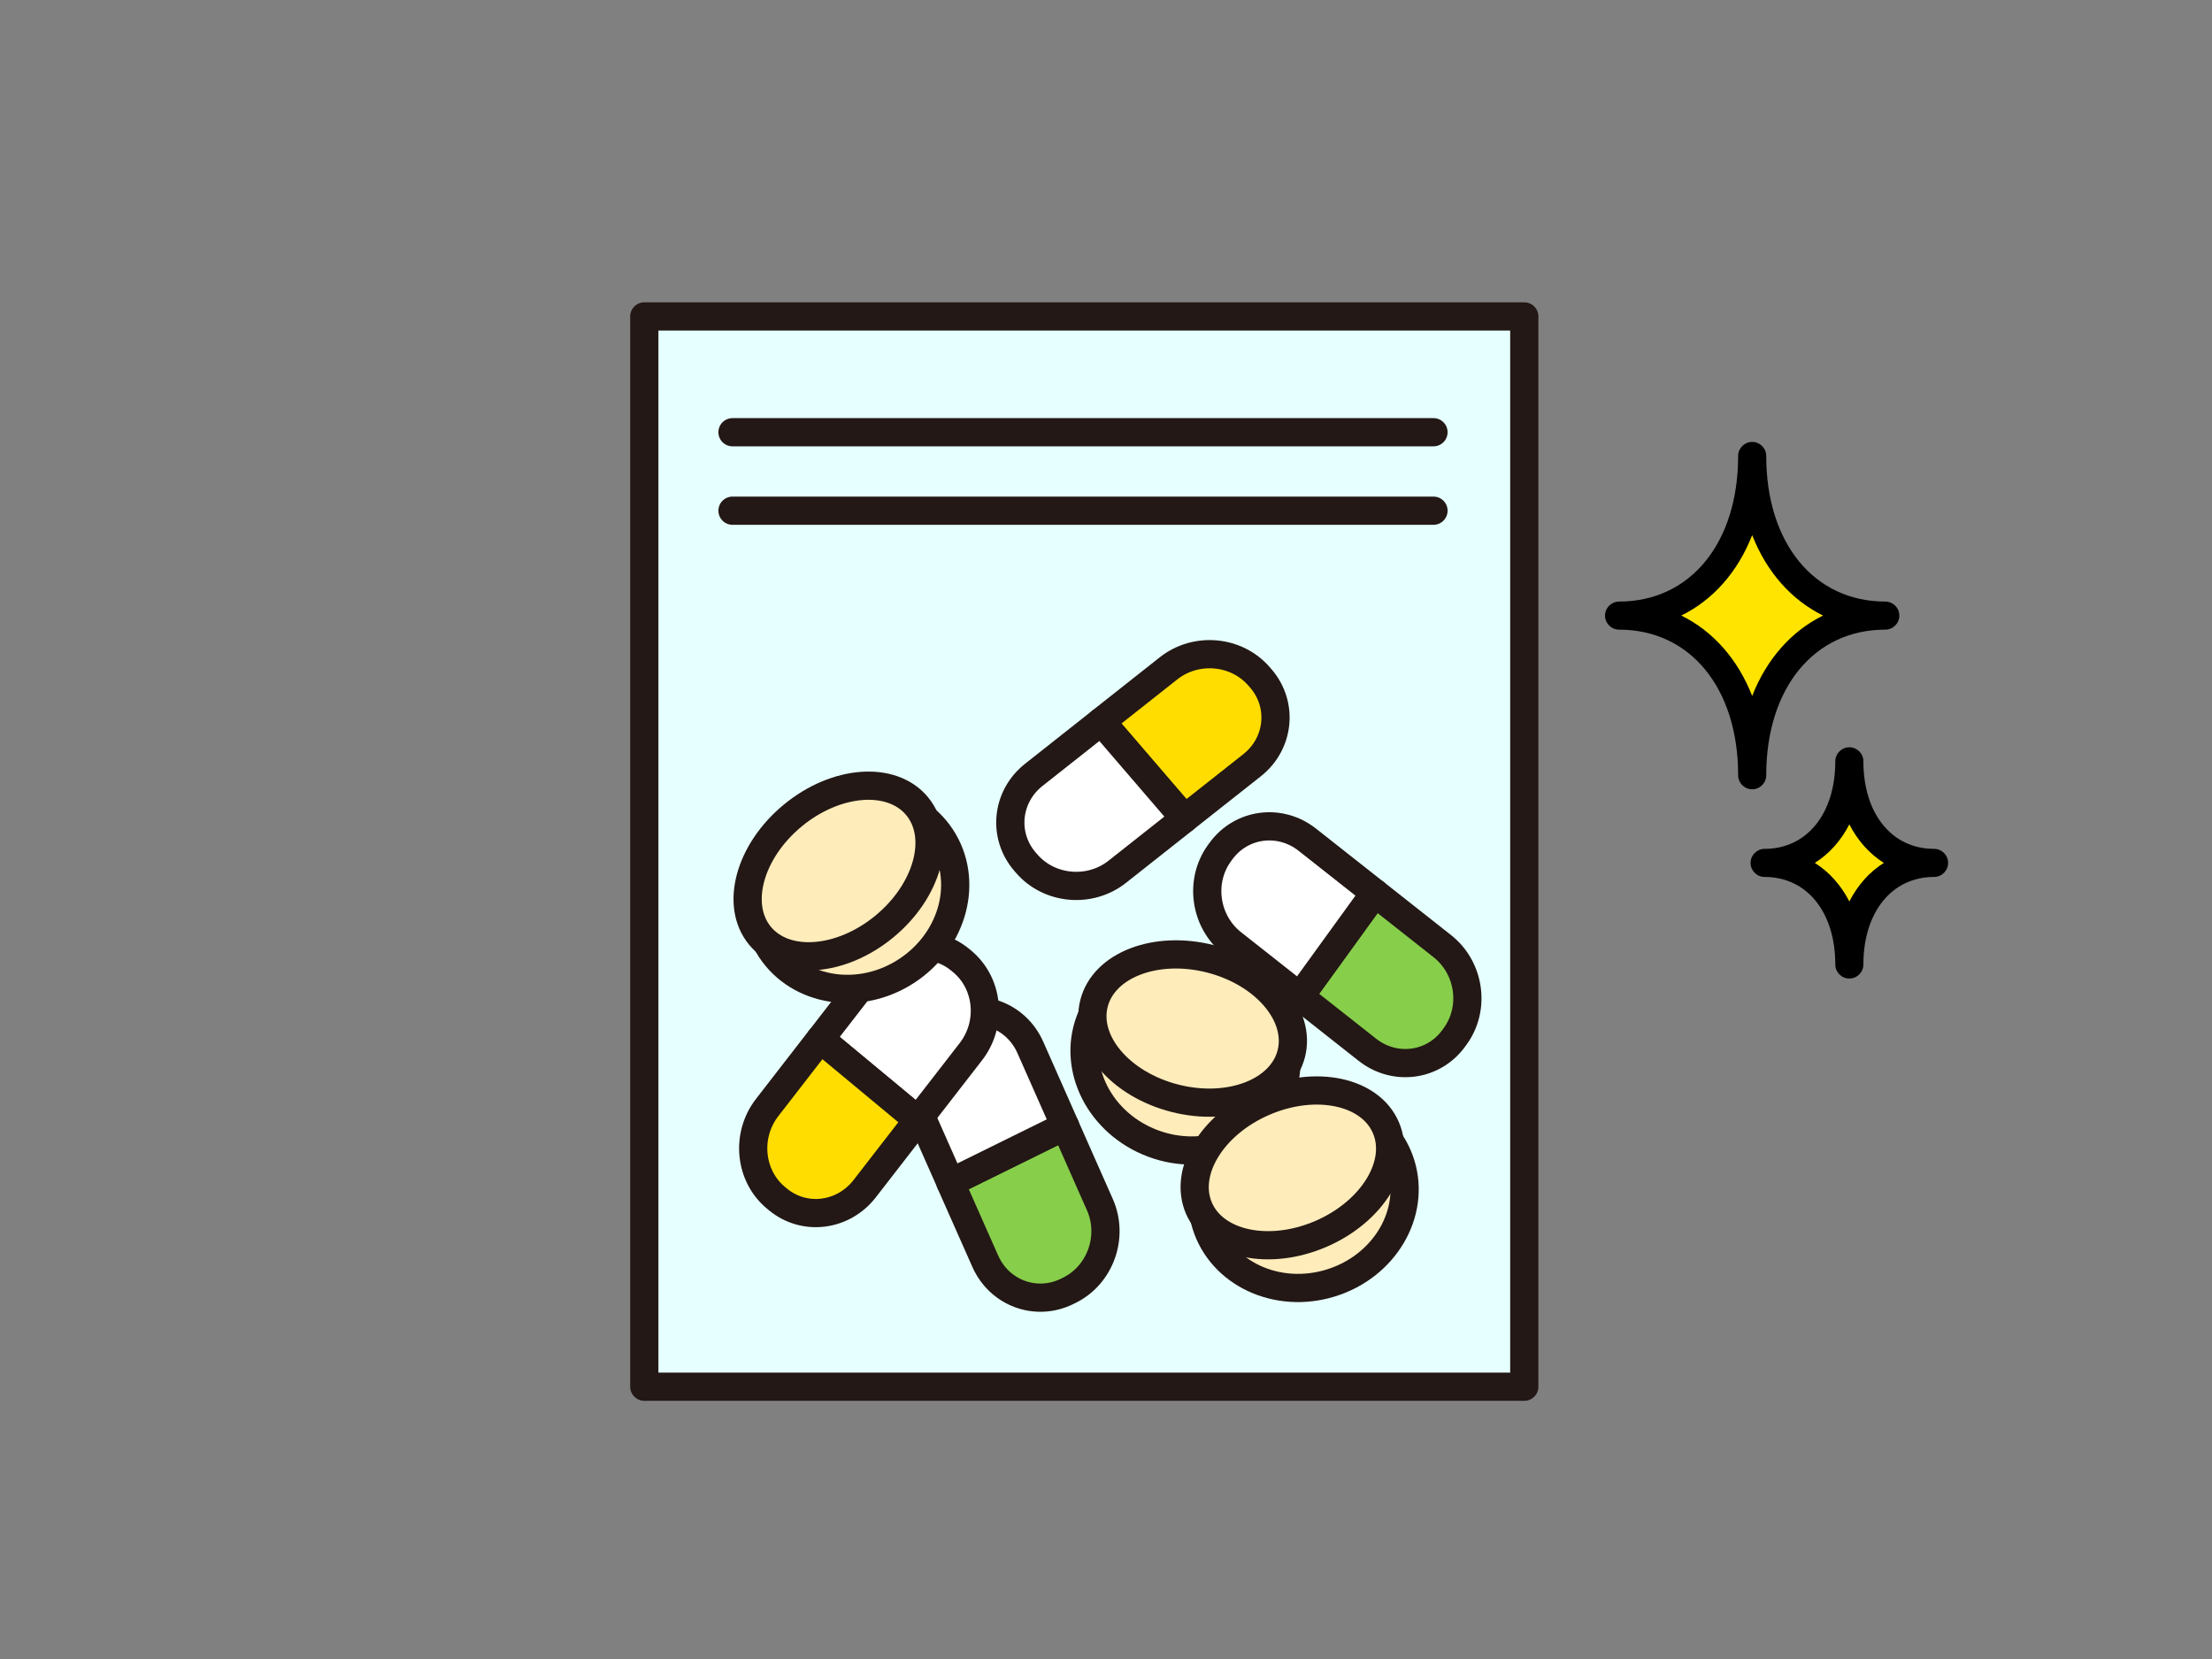 <?xml version="1.0" encoding="utf-8"?>
<!-- Generator: Adobe Illustrator 27.5.0, SVG Export Plug-In . SVG Version: 6.00 Build 0)  -->
<svg version="1.1" xmlns="http://www.w3.org/2000/svg" xmlns:xlink="http://www.w3.org/1999/xlink" x="0px" y="0px"
	 viewBox="0 0 400 300" style="enable-background:new 0 0 400 300;" xml:space="preserve">
<rect x="0" y="0" width="400" height="300" fill="#808080" stroke="none"/>
<style type="text/css">
	.st0{fill:#FFC934;}
	.st1{fill:#E8FFD6;}
	.st2{fill:#F0F0F0;}
	.st3{fill:#FFFFFF;}
	.st4{fill:#E7E7E8;}
	.st5{fill:#FFE7A9;}
	.st6{fill:#15AB00;}
	.st7{fill:#F0AE2C;}
	.st8{fill:none;stroke:#15AB00;stroke-width:6;stroke-miterlimit:10;}
	.st9{fill:#FFFFFF;stroke:#717071;stroke-miterlimit:10;}
	.st10{fill:#BC0D23;}
	.st11{fill:#EBAC00;}
	.st12{fill:#E8FFD6;stroke:#87CE4B;stroke-width:3.127;stroke-miterlimit:10;}
	.st13{fill:none;stroke:#15AB00;stroke-miterlimit:10;}
	.st14{fill:url(#SVGID_1_);}
	.st15{fill:none;stroke:#FFFFFF;stroke-width:5;stroke-miterlimit:10;}
	.st16{fill:#EB5D00;}
	.st17{fill:#EB8F00;}
	.st18{fill:#15AB00;stroke:#15AB00;stroke-width:78.838;stroke-linecap:round;stroke-linejoin:round;stroke-miterlimit:10;}
	.st19{fill:#15AB00;stroke:#15AB00;stroke-width:3;stroke-linecap:round;stroke-linejoin:round;stroke-miterlimit:10;}
	.st20{fill:#FFFFFF;stroke:#FFFFFF;stroke-width:2.262;stroke-miterlimit:10;}
	.st21{fill:#298D00;}
	.st22{fill:#FFF5BE;stroke:#FF9F32;stroke-width:3.127;stroke-miterlimit:10;}
	.st23{fill:#FF9F32;}
	.st24{clip-path:url(#SVGID_00000170994352742366181310000012835078898096780427_);}
	.st25{fill:#94BED2;}
	.st26{fill:#FFDFC6;}
	.st27{fill:#333333;}
	.st28{fill:#C1C2C3;}
	.st29{fill:#96CCFF;}
	.st30{fill:#FFEC9D;stroke:#231815;stroke-width:3.663;stroke-linecap:round;stroke-linejoin:round;stroke-miterlimit:10;}
	.st31{clip-path:url(#SVGID_00000169548630884939554910000007487206614969649593_);}
	.st32{fill:#FFFFFF;stroke:#231815;stroke-width:1.763;stroke-linecap:round;stroke-linejoin:round;stroke-miterlimit:10;}
	.st33{fill:#C7FFFF;stroke:#231815;stroke-width:3.5;stroke-linecap:round;stroke-linejoin:round;stroke-miterlimit:10;}
	.st34{fill:#FFFFFF;stroke:#231815;stroke-width:3.5;stroke-linecap:round;stroke-linejoin:round;stroke-miterlimit:10;}
	.st35{fill:#FFFFFF;stroke:#231815;stroke-width:1.6;stroke-miterlimit:10;}
	.st36{fill:#87CE4B;stroke:#231815;stroke-width:3.5;stroke-miterlimit:10;}
	.st37{fill:#FFFFFF;stroke:#231815;stroke-width:3.5;stroke-miterlimit:10;}
	.st38{fill:#FFDD00;stroke:#231815;stroke-width:3.5;stroke-miterlimit:10;}
	.st39{fill:#D6FFFF;stroke:#231815;stroke-width:3.5;stroke-miterlimit:10;}
	.st40{fill:#FFFFFF;stroke:#201D1E;stroke-width:3.552;stroke-miterlimit:10;}
	.st41{fill:#ADADAE;stroke:#201D1E;stroke-width:3.5;stroke-miterlimit:10;}
	.st42{fill-rule:evenodd;clip-rule:evenodd;fill:#FFFFFF;stroke:#201D1E;stroke-width:2;stroke-miterlimit:10;}
	.st43{fill-rule:evenodd;clip-rule:evenodd;fill:#201D1E;}
	
		.st44{fill-rule:evenodd;clip-rule:evenodd;fill:none;stroke:#201D1E;stroke-width:3.015;stroke-linecap:round;stroke-linejoin:round;stroke-miterlimit:10;}
	.st45{fill:#FFDFA6;stroke:#000000;stroke-width:3.047;stroke-linecap:round;stroke-linejoin:round;stroke-miterlimit:10;}
	.st46{fill:#EF6F00;stroke:#000000;stroke-width:3.127;stroke-linecap:round;stroke-linejoin:round;stroke-miterlimit:10;}
	.st47{fill:#FFFFFF;stroke:#000000;stroke-width:3.127;stroke-linecap:round;stroke-linejoin:round;stroke-miterlimit:10;}
	
		.st48{fill-rule:evenodd;clip-rule:evenodd;fill:#DECD96;stroke:#000000;stroke-width:2.974;stroke-linecap:round;stroke-linejoin:round;stroke-miterlimit:10;}
	.st49{fill:#E6FFFF;stroke:#231815;stroke-width:3.5;stroke-linecap:round;stroke-linejoin:round;stroke-miterlimit:10;}
	.st50{fill:#8FFFFF;stroke:#231815;stroke-width:2.283;stroke-linecap:round;stroke-linejoin:round;stroke-miterlimit:10;}
	.st51{fill:#87CE4B;stroke:#231815;stroke-width:1.6;stroke-miterlimit:10;}
	.st52{fill:#FFDD00;stroke:#231815;stroke-width:1.6;stroke-miterlimit:10;}
	.st53{fill:#FFECBB;stroke:#231815;stroke-width:1.6;stroke-miterlimit:10;}
	.st54{fill:#FFE400;}
	.st55{clip-path:url(#SVGID_00000063616800218468843240000015354327750421015442_);fill:#EB7E00;}
	.st56{clip-path:url(#SVGID_00000063616800218468843240000015354327750421015442_);fill:#EB7F01;}
	.st57{clip-path:url(#SVGID_00000063616800218468843240000015354327750421015442_);fill:#EB8001;}
	.st58{clip-path:url(#SVGID_00000063616800218468843240000015354327750421015442_);fill:#EB8102;}
	.st59{clip-path:url(#SVGID_00000063616800218468843240000015354327750421015442_);fill:#EB8203;}
	.st60{clip-path:url(#SVGID_00000063616800218468843240000015354327750421015442_);fill:#EB8304;}
	.st61{clip-path:url(#SVGID_00000063616800218468843240000015354327750421015442_);fill:#EB8404;}
	.st62{clip-path:url(#SVGID_00000063616800218468843240000015354327750421015442_);fill:#EC8505;}
	.st63{clip-path:url(#SVGID_00000063616800218468843240000015354327750421015442_);fill:#EC8606;}
	.st64{clip-path:url(#SVGID_00000063616800218468843240000015354327750421015442_);fill:#EC8707;}
	.st65{clip-path:url(#SVGID_00000063616800218468843240000015354327750421015442_);fill:#EC8807;}
	.st66{clip-path:url(#SVGID_00000063616800218468843240000015354327750421015442_);fill:#EC8908;}
	.st67{clip-path:url(#SVGID_00000063616800218468843240000015354327750421015442_);fill:#EC8A09;}
	.st68{clip-path:url(#SVGID_00000063616800218468843240000015354327750421015442_);fill:#EC8B0A;}
	.st69{clip-path:url(#SVGID_00000063616800218468843240000015354327750421015442_);fill:#EC8C0A;}
	.st70{clip-path:url(#SVGID_00000063616800218468843240000015354327750421015442_);fill:#EC8D0B;}
	.st71{clip-path:url(#SVGID_00000063616800218468843240000015354327750421015442_);fill:#EC8E0C;}
	.st72{clip-path:url(#SVGID_00000063616800218468843240000015354327750421015442_);fill:#EC8F0D;}
	.st73{clip-path:url(#SVGID_00000063616800218468843240000015354327750421015442_);fill:#ED900D;}
	.st74{clip-path:url(#SVGID_00000063616800218468843240000015354327750421015442_);fill:#ED910E;}
	.st75{clip-path:url(#SVGID_00000063616800218468843240000015354327750421015442_);fill:#ED920F;}
	.st76{clip-path:url(#SVGID_00000063616800218468843240000015354327750421015442_);fill:#ED9310;}
	.st77{clip-path:url(#SVGID_00000063616800218468843240000015354327750421015442_);fill:#ED9410;}
	.st78{clip-path:url(#SVGID_00000063616800218468843240000015354327750421015442_);fill:#ED9511;}
	.st79{clip-path:url(#SVGID_00000063616800218468843240000015354327750421015442_);fill:#ED9612;}
	.st80{clip-path:url(#SVGID_00000063616800218468843240000015354327750421015442_);fill:#ED9713;}
	.st81{clip-path:url(#SVGID_00000063616800218468843240000015354327750421015442_);fill:#ED9813;}
	.st82{clip-path:url(#SVGID_00000063616800218468843240000015354327750421015442_);fill:#ED9914;}
	.st83{clip-path:url(#SVGID_00000063616800218468843240000015354327750421015442_);fill:#ED9A15;}
	.st84{clip-path:url(#SVGID_00000063616800218468843240000015354327750421015442_);fill:#ED9B16;}
	.st85{clip-path:url(#SVGID_00000063616800218468843240000015354327750421015442_);fill:#EE9C16;}
	.st86{clip-path:url(#SVGID_00000063616800218468843240000015354327750421015442_);fill:#EE9D17;}
	.st87{clip-path:url(#SVGID_00000063616800218468843240000015354327750421015442_);fill:#EE9E18;}
	.st88{clip-path:url(#SVGID_00000063616800218468843240000015354327750421015442_);fill:#EE9F19;}
	.st89{clip-path:url(#SVGID_00000063616800218468843240000015354327750421015442_);fill:#EEA01A;}
	.st90{clip-path:url(#SVGID_00000063616800218468843240000015354327750421015442_);fill:#EEA11A;}
	.st91{clip-path:url(#SVGID_00000063616800218468843240000015354327750421015442_);fill:#EEA21B;}
	.st92{clip-path:url(#SVGID_00000063616800218468843240000015354327750421015442_);fill:#EEA31C;}
	.st93{clip-path:url(#SVGID_00000063616800218468843240000015354327750421015442_);fill:#EEA41D;}
	.st94{clip-path:url(#SVGID_00000063616800218468843240000015354327750421015442_);fill:#EEA51D;}
	.st95{clip-path:url(#SVGID_00000063616800218468843240000015354327750421015442_);fill:#EEA61E;}
	.st96{clip-path:url(#SVGID_00000063616800218468843240000015354327750421015442_);fill:#EFA71F;}
	.st97{clip-path:url(#SVGID_00000063616800218468843240000015354327750421015442_);fill:#EFA820;}
	.st98{clip-path:url(#SVGID_00000063616800218468843240000015354327750421015442_);fill:#EFAA20;}
	.st99{clip-path:url(#SVGID_00000063616800218468843240000015354327750421015442_);fill:#EFAB21;}
	.st100{clip-path:url(#SVGID_00000063616800218468843240000015354327750421015442_);fill:#EFAC22;}
	.st101{clip-path:url(#SVGID_00000063616800218468843240000015354327750421015442_);fill:#EFAD23;}
	.st102{clip-path:url(#SVGID_00000063616800218468843240000015354327750421015442_);fill:#EFAE24;}
	.st103{clip-path:url(#SVGID_00000063616800218468843240000015354327750421015442_);fill:#EFAF24;}
	.st104{clip-path:url(#SVGID_00000063616800218468843240000015354327750421015442_);fill:#EFB025;}
	.st105{clip-path:url(#SVGID_00000063616800218468843240000015354327750421015442_);fill:#EFB126;}
	.st106{clip-path:url(#SVGID_00000063616800218468843240000015354327750421015442_);fill:#EFB227;}
	.st107{clip-path:url(#SVGID_00000063616800218468843240000015354327750421015442_);fill:#EFB327;}
	.st108{clip-path:url(#SVGID_00000063616800218468843240000015354327750421015442_);fill:#F0B428;}
	.st109{clip-path:url(#SVGID_00000063616800218468843240000015354327750421015442_);fill:#F0B529;}
	.st110{clip-path:url(#SVGID_00000063616800218468843240000015354327750421015442_);fill:#F0B62A;}
	.st111{clip-path:url(#SVGID_00000063616800218468843240000015354327750421015442_);fill:#F0B72A;}
	.st112{clip-path:url(#SVGID_00000063616800218468843240000015354327750421015442_);fill:#F0B82B;}
	.st113{clip-path:url(#SVGID_00000063616800218468843240000015354327750421015442_);fill:#F0B92C;}
	.st114{fill:none;stroke:#15AB00;stroke-width:2.5;stroke-miterlimit:10;}
	.st115{fill:url(#SVGID_00000061470499979747861900000014738261702497792417_);}
	.st116{fill:#FFDE00;}
	.st117{fill:none;stroke:#E03828;stroke-width:2.908;stroke-miterlimit:10;}
	.st118{fill:none;stroke:#15AB00;stroke-width:5;stroke-miterlimit:10;}
	.st119{opacity:0.3;}
	.st120{opacity:0.65;}
	.st121{opacity:0;fill:#FFFFFF;}
	.st122{opacity:9.900990e-03;fill:#FDFDFD;}
	.st123{opacity:0.02;fill:#FBFBFB;}
	.st124{opacity:0.03;fill:#F9F9F9;}
	.st125{opacity:0.04;fill:#F6F7F7;}
	.st126{opacity:0.05;fill:#F4F5F5;}
	.st127{opacity:0.059;fill:#F2F2F3;}
	.st128{opacity:0.069;fill:#F0F0F2;}
	.st129{opacity:0.079;fill:#EEEEF0;}
	.st130{opacity:0.089;fill:#ECECEE;}
	.st131{opacity:0.099;fill:#EAEAEC;}
	.st132{opacity:0.109;fill:#E8E8EA;}
	.st133{opacity:0.119;fill:#E5E6E8;}
	.st134{opacity:0.129;fill:#E3E4E6;}
	.st135{opacity:0.139;fill:#E1E2E4;}
	.st136{opacity:0.148;fill:#DFE0E2;}
	.st137{opacity:0.158;fill:#DDDEE0;}
	.st138{opacity:0.168;fill:#DBDBDE;}
	.st139{opacity:0.178;fill:#D9D9DC;}
	.st140{opacity:0.188;fill:#D7D7DB;}
	.st141{opacity:0.198;fill:#D4D5D9;}
	.st142{opacity:0.208;fill:#D2D3D7;}
	.st143{opacity:0.218;fill:#D0D1D5;}
	.st144{opacity:0.228;fill:#CECFD3;}
	.st145{opacity:0.238;fill:#CCCDD1;}
	.st146{opacity:0.247;fill:#CACBCF;}
	.st147{opacity:0.257;fill:#C8C9CD;}
	.st148{opacity:0.267;fill:#C6C7CB;}
	.st149{opacity:0.277;fill:#C3C5C9;}
	.st150{opacity:0.287;fill:#C1C2C7;}
	.st151{opacity:0.297;fill:#BFC0C5;}
	.st152{opacity:0.307;fill:#BDBEC3;}
	.st153{opacity:0.317;fill:#BBBCC2;}
	.st154{opacity:0.327;fill:#B9BAC0;}
	.st155{opacity:0.337;fill:#B7B8BE;}
	.st156{opacity:0.346;fill:#B4B6BC;}
	.st157{opacity:0.356;fill:#B2B4BA;}
	.st158{opacity:0.366;fill:#B0B2B8;}
	.st159{opacity:0.376;fill:#AEB0B6;}
	.st160{opacity:0.386;fill:#ACAEB4;}
	.st161{opacity:0.396;fill:#AAABB2;}
	.st162{opacity:0.406;fill:#A8A9B0;}
	.st163{opacity:0.416;fill:#A6A7AE;}
	.st164{opacity:0.426;fill:#A3A5AC;}
	.st165{opacity:0.436;fill:#A1A3AA;}
	.st166{opacity:0.446;fill:#9FA1A9;}
	.st167{opacity:0.455;fill:#9D9FA7;}
	.st168{opacity:0.465;fill:#9B9DA5;}
	.st169{opacity:0.475;fill:#999BA3;}
	.st170{opacity:0.485;fill:#9799A1;}
	.st171{opacity:0.495;fill:#95979F;}
	.st172{opacity:0.505;fill:#92949D;}
	.st173{opacity:0.515;fill:#90929B;}
	.st174{opacity:0.525;fill:#8E9099;}
	.st175{opacity:0.535;fill:#8C8E97;}
	.st176{opacity:0.545;fill:#8A8C95;}
	.st177{opacity:0.554;fill:#888A93;}
	.st178{opacity:0.564;fill:#868892;}
	.st179{opacity:0.574;fill:#848690;}
	.st180{opacity:0.584;fill:#81848E;}
	.st181{opacity:0.594;fill:#7F828C;}
	.st182{opacity:0.604;fill:#7D808A;}
	.st183{opacity:0.614;fill:#7B7D88;}
	.st184{opacity:0.624;fill:#797B86;}
	.st185{opacity:0.634;fill:#777984;}
	.st186{opacity:0.644;fill:#757782;}
	.st187{opacity:0.653;fill:#737580;}
	.st188{opacity:0.663;fill:#70737E;}
	.st189{opacity:0.673;fill:#6E717C;}
	.st190{opacity:0.683;fill:#6C6F7A;}
	.st191{opacity:0.693;fill:#6A6D79;}
	.st192{opacity:0.703;fill:#686B77;}
	.st193{opacity:0.713;fill:#666975;}
	.st194{opacity:0.723;fill:#646673;}
	.st195{opacity:0.733;fill:#616471;}
	.st196{opacity:0.743;fill:#5F626F;}
	.st197{opacity:0.752;fill:#5D606D;}
	.st198{opacity:0.762;fill:#5B5E6B;}
	.st199{opacity:0.772;fill:#595C69;}
	.st200{opacity:0.782;fill:#575A67;}
	.st201{opacity:0.792;fill:#555865;}
	.st202{opacity:0.802;fill:#535663;}
	.st203{opacity:0.812;fill:#505461;}
	.st204{opacity:0.822;fill:#4E5260;}
	.st205{opacity:0.832;fill:#4C505E;}
	.st206{opacity:0.842;fill:#4A4D5C;}
	.st207{opacity:0.852;fill:#484B5A;}
	.st208{opacity:0.861;fill:#464958;}
	.st209{opacity:0.871;fill:#444756;}
	.st210{opacity:0.881;fill:#424554;}
	.st211{opacity:0.891;fill:#3F4352;}
	.st212{opacity:0.901;fill:#3D4150;}
	.st213{opacity:0.911;fill:#3B3F4E;}
	.st214{opacity:0.921;fill:#393D4C;}
	.st215{opacity:0.931;fill:#373B4A;}
	.st216{opacity:0.941;fill:#353949;}
	.st217{opacity:0.951;fill:#333647;}
	.st218{opacity:0.96;fill:#313445;}
	.st219{opacity:0.97;fill:#2E3243;}
	.st220{opacity:0.98;fill:#2C3041;}
	.st221{opacity:0.99;fill:#2A2E3F;}
	.st222{fill:#282C3D;}
	.st223{opacity:0.22;fill:#FFFFFF;}
	.st224{fill:#808080;}
	.st225{fill:#818181;}
	.st226{fill:#828282;}
	.st227{fill:#838383;}
	.st228{fill:#858585;}
	.st229{fill:#868686;}
	.st230{fill:#878787;}
	.st231{fill:#888888;}
	.st232{fill:#898989;}
	.st233{fill:#8A8A8A;}
	.st234{fill:#8C8C8C;}
	.st235{fill:#8D8D8D;}
	.st236{fill:#8E8E8E;}
	.st237{fill:#8F8F8F;}
	.st238{fill:#909090;}
	.st239{fill:#919191;}
	.st240{fill:#939393;}
	.st241{fill:#949494;}
	.st242{fill:#959595;}
	.st243{fill:#969696;}
	.st244{fill:#979797;}
	.st245{fill:#989898;}
	.st246{fill:#999999;}
	.st247{fill:#9B9B9B;}
	.st248{fill:#9C9C9C;}
	.st249{fill:#9D9D9D;}
	.st250{fill:#9E9E9E;}
	.st251{fill:#9F9F9F;}
	.st252{fill:#A0A0A0;}
	.st253{fill:#A2A2A2;}
	.st254{fill:#A3A3A3;}
	.st255{fill:#A4A4A4;}
	.st256{fill:#A5A5A5;}
	.st257{fill:#A6A6A6;}
	.st258{fill:#A7A7A7;}
	.st259{fill:#A9A9A9;}
	.st260{fill:#AAAAAA;}
	.st261{fill:#ABABAB;}
	.st262{fill:#ACACAC;}
	.st263{fill:#ADADAD;}
	.st264{fill:#AEAEAE;}
	.st265{fill:#AFAFAF;}
	.st266{fill:#B1B1B1;}
	.st267{fill:#B2B2B2;}
	.st268{fill:#B3B3B3;}
	.st269{fill:#B4B4B4;}
	.st270{fill:#B5B5B5;}
	.st271{fill:#B6B6B6;}
	.st272{fill:#B8B8B8;}
	.st273{fill:#B9B9B9;}
	.st274{fill:#BABABA;}
	.st275{fill:#BBBBBB;}
	.st276{fill:#BCBCBC;}
	.st277{fill:#BDBDBD;}
	.st278{fill:#BFBFBF;}
	.st279{fill:#C0C0C0;}
	.st280{fill:#C1C1C1;}
	.st281{fill:#C2C2C2;}
	.st282{fill:#C3C3C3;}
	.st283{fill:#C4C4C4;}
	.st284{fill:#C6C6C6;}
	.st285{fill:#C7C7C7;}
	.st286{fill:#C8C8C8;}
	.st287{fill:#C9C9C9;}
	.st288{fill:#CACACA;}
	.st289{fill:#CBCBCB;}
	.st290{fill:#CCCCCC;}
	.st291{fill:#CECECE;}
	.st292{fill:#CFCFCF;}
	.st293{fill:#D0D0D0;}
	.st294{fill:#D1D1D1;}
	.st295{fill:#D2D2D2;}
	.st296{fill:#D3D3D3;}
	.st297{fill:#D5D5D5;}
	.st298{fill:#D6D6D6;}
	.st299{fill:#D7D7D7;}
	.st300{fill:#D8D8D8;}
	.st301{fill:#D9D9D9;}
	.st302{fill:#DADADA;}
	.st303{fill:#DCDCDC;}
	.st304{fill:#DDDDDD;}
	.st305{fill:#DEDEDE;}
	.st306{fill:#DFDFDF;}
	.st307{fill:#E0E0E0;}
	.st308{fill:#E1E1E1;}
	.st309{fill:#E2E2E2;}
	.st310{fill:#E4E4E4;}
	.st311{fill:#E5E5E5;}
	.st312{fill:#E6E6E6;}
	.st313{fill:#E7E7E7;}
	.st314{fill:#E8E8E8;}
	.st315{fill:#E9E9E9;}
	.st316{fill:#EBEBEB;}
	.st317{fill:#ECECEC;}
	.st318{fill:#EDEDED;}
	.st319{fill:#EEEEEE;}
	.st320{fill:#EFEFEF;}
	.st321{fill:#F2F2F2;}
	.st322{fill:#F3F3F3;}
	.st323{fill:#F4F4F4;}
	.st324{fill:#F5F5F5;}
	.st325{opacity:0.6;fill:#808080;}
	.st326{opacity:0.604;fill:#818181;}
	.st327{opacity:0.608;fill:#828282;}
	.st328{opacity:0.612;fill:#838383;}
	.st329{opacity:0.616;fill:#858585;}
	.st330{opacity:0.62;fill:#868686;}
	.st331{opacity:0.624;fill:#878787;}
	.st332{opacity:0.628;fill:#888888;}
	.st333{opacity:0.632;fill:#898989;}
	.st334{opacity:0.636;fill:#8A8A8A;}
	.st335{opacity:0.64;fill:#8C8C8C;}
	.st336{opacity:0.644;fill:#8D8D8D;}
	.st337{opacity:0.647;fill:#8E8E8E;}
	.st338{opacity:0.651;fill:#8F8F8F;}
	.st339{opacity:0.655;fill:#909090;}
	.st340{opacity:0.659;fill:#919191;}
	.st341{opacity:0.663;fill:#939393;}
	.st342{opacity:0.667;fill:#949494;}
	.st343{opacity:0.671;fill:#959595;}
	.st344{opacity:0.675;fill:#969696;}
	.st345{opacity:0.679;fill:#979797;}
	.st346{opacity:0.683;fill:#989898;}
	.st347{opacity:0.687;fill:#999999;}
	.st348{opacity:0.691;fill:#9B9B9B;}
	.st349{opacity:0.695;fill:#9C9C9C;}
	.st350{opacity:0.699;fill:#9D9D9D;}
	.st351{opacity:0.703;fill:#9E9E9E;}
	.st352{opacity:0.707;fill:#9F9F9F;}
	.st353{opacity:0.711;fill:#A0A0A0;}
	.st354{opacity:0.715;fill:#A2A2A2;}
	.st355{opacity:0.719;fill:#A3A3A3;}
	.st356{opacity:0.723;fill:#A4A4A4;}
	.st357{opacity:0.727;fill:#A5A5A5;}
	.st358{opacity:0.731;fill:#A6A6A6;}
	.st359{opacity:0.735;fill:#A7A7A7;}
	.st360{opacity:0.739;fill:#A9A9A9;}
	.st361{opacity:0.743;fill:#AAAAAA;}
	.st362{opacity:0.747;fill:#ABABAB;}
	.st363{opacity:0.75;fill:#ACACAC;}
	.st364{opacity:0.754;fill:#ADADAD;}
	.st365{opacity:0.758;fill:#AEAEAE;}
	.st366{opacity:0.762;fill:#AFAFAF;}
	.st367{opacity:0.766;fill:#B1B1B1;}
	.st368{opacity:0.77;fill:#B2B2B2;}
	.st369{opacity:0.774;fill:#B3B3B3;}
	.st370{opacity:0.778;fill:#B4B4B4;}
	.st371{opacity:0.782;fill:#B5B5B5;}
	.st372{opacity:0.786;fill:#B6B6B6;}
	.st373{opacity:0.79;fill:#B8B8B8;}
	.st374{opacity:0.794;fill:#B9B9B9;}
	.st375{opacity:0.798;fill:#BABABA;}
	.st376{opacity:0.802;fill:#BBBBBB;}
	.st377{opacity:0.806;fill:#BCBCBC;}
	.st378{opacity:0.81;fill:#BDBDBD;}
	.st379{opacity:0.814;fill:#BFBFBF;}
	.st380{opacity:0.818;fill:#C0C0C0;}
	.st381{opacity:0.822;fill:#C1C1C1;}
	.st382{opacity:0.826;fill:#C2C2C2;}
	.st383{opacity:0.83;fill:#C3C3C3;}
	.st384{opacity:0.834;fill:#C4C4C4;}
	.st385{opacity:0.838;fill:#C6C6C6;}
	.st386{opacity:0.842;fill:#C7C7C7;}
	.st387{opacity:0.846;fill:#C8C8C8;}
	.st388{opacity:0.85;fill:#C9C9C9;}
	.st389{opacity:0.854;fill:#CACACA;}
	.st390{opacity:0.857;fill:#CBCBCB;}
	.st391{opacity:0.861;fill:#CCCCCC;}
	.st392{opacity:0.865;fill:#CECECE;}
	.st393{opacity:0.869;fill:#CFCFCF;}
	.st394{opacity:0.873;fill:#D0D0D0;}
	.st395{opacity:0.877;fill:#D1D1D1;}
	.st396{opacity:0.881;fill:#D2D2D2;}
	.st397{opacity:0.885;fill:#D3D3D3;}
	.st398{opacity:0.889;fill:#D5D5D5;}
	.st399{opacity:0.893;fill:#D6D6D6;}
	.st400{opacity:0.897;fill:#D7D7D7;}
	.st401{opacity:0.901;fill:#D8D8D8;}
	.st402{opacity:0.905;fill:#D9D9D9;}
	.st403{opacity:0.909;fill:#DADADA;}
	.st404{opacity:0.913;fill:#DCDCDC;}
	.st405{opacity:0.917;fill:#DDDDDD;}
	.st406{opacity:0.921;fill:#DEDEDE;}
	.st407{opacity:0.925;fill:#DFDFDF;}
	.st408{opacity:0.929;fill:#E0E0E0;}
	.st409{opacity:0.933;fill:#E1E1E1;}
	.st410{opacity:0.937;fill:#E2E2E2;}
	.st411{opacity:0.941;fill:#E4E4E4;}
	.st412{opacity:0.945;fill:#E5E5E5;}
	.st413{opacity:0.949;fill:#E6E6E6;}
	.st414{opacity:0.953;fill:#E7E7E7;}
	.st415{opacity:0.956;fill:#E8E8E8;}
	.st416{opacity:0.96;fill:#E9E9E9;}
	.st417{opacity:0.964;fill:#EBEBEB;}
	.st418{opacity:0.968;fill:#ECECEC;}
	.st419{opacity:0.972;fill:#EDEDED;}
	.st420{opacity:0.976;fill:#EEEEEE;}
	.st421{opacity:0.98;fill:#EFEFEF;}
	.st422{opacity:0.984;fill:#F0F0F0;}
	.st423{opacity:0.988;fill:#F2F2F2;}
	.st424{opacity:0.992;fill:#F3F3F3;}
	.st425{opacity:0.996;fill:#F4F4F4;}
	.st426{opacity:0.3;fill:url(#SVGID_00000102524305683374248210000005086718921844579757_);}
	.st427{opacity:0.3;fill:url(#SVGID_00000005959462056107073880000014598745248283941779_);}
	.st428{opacity:0.3;fill:url(#SVGID_00000147209726592568158550000005554456169215661488_);}
	.st429{fill:#E5E5EA;}
	.st430{opacity:0.55;}
	.st431{clip-path:url(#SVGID_00000140698293816952271490000009066380407079901098_);}
	.st432{fill:#72C21D;}
	.st433{fill:#E6A357;}
	.st434{clip-path:url(#SVGID_00000141427457990318833060000002950226394898136483_);}
	.st435{fill:#FFEC9D;stroke:#231815;stroke-width:5.102;stroke-linecap:round;stroke-linejoin:round;stroke-miterlimit:10;}
	.st436{clip-path:url(#SVGID_00000152228786783691039380000017943159213176342169_);}
	.st437{fill:#FFFFFF;stroke:#231815;stroke-width:5.102;stroke-linecap:round;stroke-linejoin:round;stroke-miterlimit:10;}
	.st438{fill:#C7FFFF;stroke:#231815;stroke-width:5.102;stroke-linecap:round;stroke-linejoin:round;stroke-miterlimit:10;}
	.st439{fill:#FFFFFF;stroke:#231815;stroke-width:5.102;stroke-miterlimit:10;}
	.st440{fill:#87CE4B;stroke:#231815;stroke-width:5.102;stroke-miterlimit:10;}
	.st441{fill:#FFDD00;stroke:#231815;stroke-width:5.102;stroke-miterlimit:10;}
	.st442{fill:#D6FFFF;stroke:#231815;stroke-width:5.102;stroke-linecap:round;stroke-linejoin:round;stroke-miterlimit:10;}
	.st443{fill:#FFFFFF;stroke:#201D1E;stroke-width:5.102;stroke-linecap:round;stroke-linejoin:round;stroke-miterlimit:10;}
	.st444{fill:#ADADAE;stroke:#201D1E;stroke-width:5.102;stroke-linecap:round;stroke-linejoin:round;stroke-miterlimit:10;}
	
		.st445{fill-rule:evenodd;clip-rule:evenodd;fill:#FFFFFF;stroke:#201D1E;stroke-width:5.102;stroke-linecap:round;stroke-linejoin:round;stroke-miterlimit:10;}
	
		.st446{fill-rule:evenodd;clip-rule:evenodd;fill:none;stroke:#201D1E;stroke-width:5.102;stroke-linecap:round;stroke-linejoin:round;stroke-miterlimit:10;}
	.st447{fill:#FFDFA6;stroke:#000000;stroke-width:5.102;stroke-linecap:round;stroke-linejoin:round;stroke-miterlimit:10;}
	.st448{fill:#EF6F00;stroke:#000000;stroke-width:5.102;stroke-linecap:round;stroke-linejoin:round;stroke-miterlimit:10;}
	.st449{fill:#FFFFFF;stroke:#000000;stroke-width:5.102;stroke-linecap:round;stroke-linejoin:round;stroke-miterlimit:10;}
	
		.st450{fill-rule:evenodd;clip-rule:evenodd;fill:#DECD96;stroke:#000000;stroke-width:5.102;stroke-linecap:round;stroke-linejoin:round;stroke-miterlimit:10;}
	.st451{fill:#E6FFFF;stroke:#231815;stroke-width:5.102;stroke-linecap:round;stroke-linejoin:round;stroke-miterlimit:10;}
	.st452{fill:#8FFFFF;stroke:#231815;stroke-width:5.102;stroke-linecap:round;stroke-linejoin:round;stroke-miterlimit:10;}
	.st453{fill:#87CE4B;stroke:#231815;stroke-width:5.102;stroke-linecap:round;stroke-linejoin:round;stroke-miterlimit:10;}
	.st454{fill:#FFDD00;stroke:#231815;stroke-width:5.102;stroke-linecap:round;stroke-linejoin:round;stroke-miterlimit:10;}
	.st455{fill:#FFECBB;stroke:#231815;stroke-width:5.102;stroke-linecap:round;stroke-linejoin:round;stroke-miterlimit:10;}
</style>
<g id="レイヤー_2">
</g>
<g id="写真">
</g>
<g id="レイヤー_1">
	<rect x="116.51" y="57.22" class="st451" width="159.13" height="193.54"/>
	<line class="st452" x1="132.46" y1="78.16" x2="259.22" y2="78.16"/>
	<line class="st452" x1="132.46" y1="92.35" x2="259.22" y2="92.35"/>
	<g>
		<path class="st453" d="M178.16,228.05c2.56,5.79,9.2,8.24,14.81,5.47l0.39-0.19c5.62-2.77,8.1-9.71,5.53-15.5l-6.29-14.21
			l-20.74,10.22L178.16,228.05z"/>
		<path class="st437" d="M192.61,203.62l-6.29-14.21c-2.56-5.79-9.2-8.24-14.81-5.47l-0.39,0.19c-5.62,2.77-8.1,9.71-5.53,15.5
			l6.29,14.21L192.61,203.62z"/>
	</g>
	<g>
		<path class="st437" d="M175.57,190.17c3.91-5.04,3.2-12.35-1.58-16.32l-0.34-0.28c-4.78-3.97-11.83-3.1-15.73,1.94l-9.59,12.38
			l17.65,14.65L175.57,190.17z"/>
		<path class="st454" d="M148.32,187.89l-9.59,12.38c-3.91,5.04-3.2,12.35,1.58,16.32l0.34,0.28c4.78,3.97,11.83,3.1,15.73-1.94
			l9.59-12.38L148.32,187.89z"/>
	</g>
	<g>
		<path class="st453" d="M247.25,189.82c4.97,3.92,11.98,2.98,15.65-2.09l0.26-0.36c3.67-5.07,2.62-12.37-2.35-16.28l-12.2-9.62
			l-13.56,18.73L247.25,189.82z"/>
		<path class="st437" d="M248.61,161.47l-12.2-9.62c-4.97-3.92-11.98-2.98-15.65,2.09l-0.26,0.36c-3.67,5.07-2.62,12.37,2.35,16.28
			l12.2,9.62L248.61,161.47z"/>
	</g>
	<g>
		
			<ellipse transform="matrix(0.835 -0.55 0.55 0.835 -63.335 111.785)" class="st455" cx="154.81" cy="161.55" rx="18.44" ry="16.77"/>
		
			<ellipse transform="matrix(0.772 -0.636 0.636 0.772 -65.568 132.31)" class="st455" cx="151.59" cy="157.52" rx="18.41" ry="13.01"/>
	</g>
	<g>
		<path class="st454" d="M226.4,138.39c4.97-3.92,5.69-10.96,1.6-15.71l-0.29-0.33c-4.08-4.75-11.42-5.42-16.39-1.5l-12.19,9.63
			l15.07,17.54L226.4,138.39z"/>
		<path class="st437" d="M199.14,130.48l-12.19,9.63c-4.97,3.92-5.69,10.96-1.6,15.71l0.29,0.33c4.08,4.75,11.42,5.42,16.39,1.5
			l12.19-9.63L199.14,130.48z"/>
	</g>
	<g>
		<g>
			<path class="st54" d="M316.85,140.19c0-17.08-9.83-28.87-24.08-28.87c14.24,0,24.08-11.79,24.08-28.87
				c0,17.08,9.83,28.87,24.08,28.87C326.68,111.31,316.85,123.11,316.85,140.19z"/>
			<path d="M316.85,142.73c-1.4,0-2.54-1.14-2.54-2.54c0-15.75-8.65-26.33-21.53-26.33c-1.4,0-2.54-1.14-2.54-2.54
				s1.14-2.54,2.54-2.54c12.88,0,21.53-10.58,21.53-26.33c0-1.4,1.14-2.54,2.54-2.54s2.54,1.14,2.54,2.54
				c0,15.75,8.65,26.33,21.53,26.33c1.4,0,2.54,1.14,2.54,2.54s-1.14,2.54-2.54,2.54c-12.88,0-21.53,10.58-21.53,26.33
				C319.39,141.59,318.25,142.73,316.85,142.73z M304.03,111.31c5.76,2.83,10.22,7.91,12.82,14.54c2.6-6.64,7.06-11.71,12.82-14.54
				c-5.76-2.83-10.22-7.91-12.82-14.54C314.25,103.41,309.79,108.48,304.03,111.31z"/>
		</g>
	</g>
	<g>
		<g>
			<path class="st54" d="M334.42,174.41c0-10.87-6.26-18.37-15.32-18.37c9.06,0,15.32-7.5,15.32-18.37
				c0,10.87,6.26,18.37,15.32,18.37C340.67,156.04,334.42,163.54,334.42,174.41z"/>
			<path d="M334.42,176.95c-1.4,0-2.54-1.14-2.54-2.54c0-9.47-5.13-15.83-12.78-15.83c-1.4,0-2.54-1.14-2.54-2.54
				s1.14-2.54,2.54-2.54c7.64,0,12.78-6.36,12.78-15.83c0-1.4,1.14-2.54,2.54-2.54c1.4,0,2.54,1.14,2.54,2.54
				c0,9.47,5.13,15.83,12.78,15.83c1.4,0,2.54,1.14,2.54,2.54s-1.14,2.54-2.54,2.54c-7.64,0-12.78,6.36-12.78,15.83
				C336.96,175.81,335.82,176.95,334.42,176.95z M328.18,156.04c2.6,1.64,4.73,4.02,6.24,6.97c1.51-2.95,3.63-5.33,6.24-6.97
				c-2.6-1.64-4.73-4.02-6.24-6.97C332.91,152.02,330.78,154.4,328.18,156.04z"/>
		</g>
	</g>
	<g>
		
			<ellipse transform="matrix(0.349 -0.937 0.937 0.349 -39.47 325.272)" class="st455" cx="214.39" cy="191.05" rx="16.77" ry="18.44"/>
		
			<ellipse transform="matrix(0.247 -0.969 0.969 0.247 -17.918 349.076)" class="st455" cx="215.73" cy="186.07" rx="13.01" ry="18.41"/>
	</g>
	<g>
		
			<ellipse transform="matrix(0.955 -0.296 0.296 0.955 -53.357 79.312)" class="st455" cx="235.68" cy="216.16" rx="18.44" ry="16.77"/>
		
			<ellipse transform="matrix(0.918 -0.396 0.396 0.918 -64.553 109.671)" class="st455" cx="233.71" cy="211.4" rx="18.41" ry="13.01"/>
	</g>
</g>
</svg>
